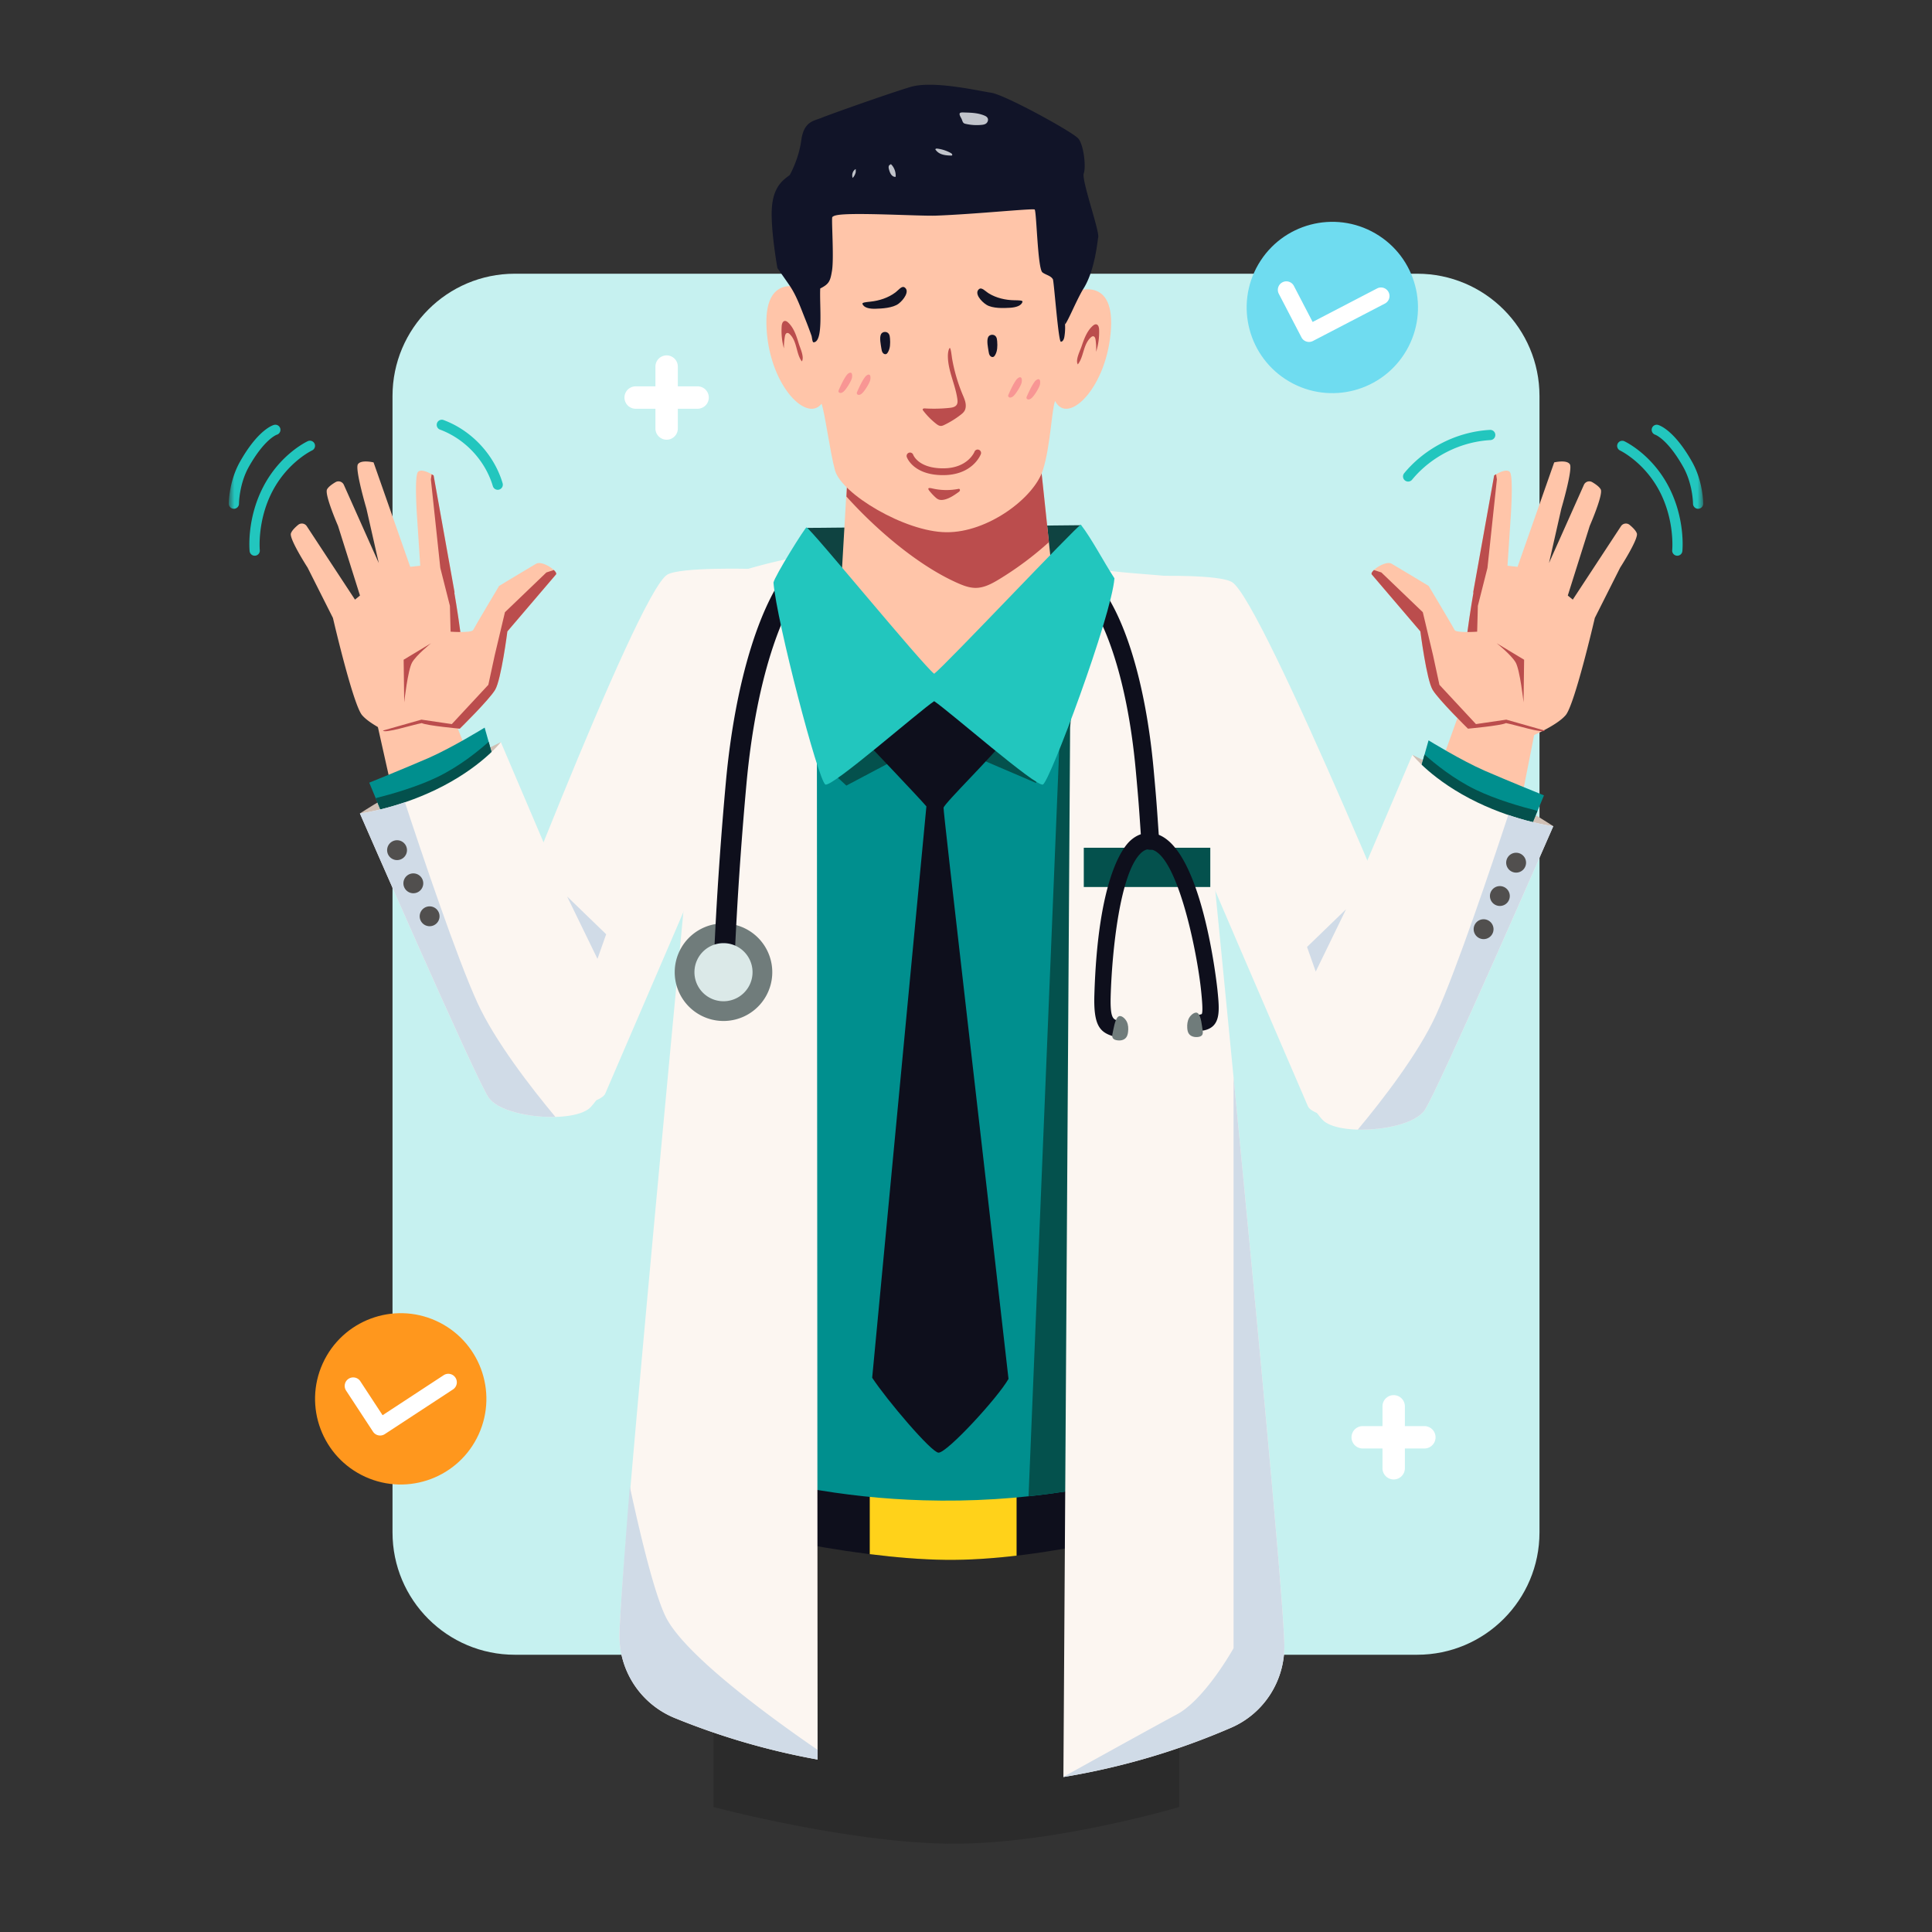 <svg width="276" height="276" viewBox="0 0 276 276" fill="none" xmlns="http://www.w3.org/2000/svg">
    <rect x="0" y="0" width="276" height="276" fill="#333333" stroke="none"/>
    <path fill-rule="evenodd" clip-rule="evenodd" d="M202.453 236.393H73.547c-9.65 0-17.474-7.824-17.474-17.474V56.577c0-9.651 7.824-17.475 17.474-17.475h128.906c9.651 0 17.474 7.824 17.474 17.475v162.342c0 9.65-7.823 17.474-17.474 17.474" fill="#C6F1F0"/>
    <path fill-rule="evenodd" clip-rule="evenodd" d="M107.469 81.276s-10.29-.308-12.15.822c-4.374 2.659-26.627 60.977-27.728 64.017-1.101 3.039 2.69 11.129 5.939 12.261 3.248 1.133 12.26-.528 12.93-2.137.67-1.608 19.14-44.235 19.969-46.888.829-2.653 4.405-19.23 1.04-28.075" fill="#FCF6F1"/>
    <path fill-rule="evenodd" clip-rule="evenodd" d="M67.504 109.366 63.3 98.81l-9.878 2.541 3.107 13.89 10.975-5.875z" fill="#FFC5A9"/>
    <path fill-rule="evenodd" clip-rule="evenodd" d="M71.547 106.019s-5.494 2.756-10.122 4.7c-4.63 1.945-10.008 5.49-10.008 5.49s5.486.141 11.309-2.101c5.822-2.242 8.822-8.089 8.822-8.089" fill="#D0C0B5"/>
    <path fill-rule="evenodd" clip-rule="evenodd" d="m71.052 110.381-1.817-6.432s-4.703 2.895-8.054 4.352c-3.35 1.457-8.431 3.508-8.431 3.508l3.215 7.748 15.087-9.176z" fill="#008F8E"/>
    <path fill-rule="evenodd" clip-rule="evenodd" d="m69.807 105.976 1.245 4.404-15.087 9.177-2.296-5.533c2.36-.595 5.91-1.62 8.776-2.998 3.183-1.53 5.91-3.753 7.362-5.05" fill="#04514D"/>
    <path fill-rule="evenodd" clip-rule="evenodd" d="m86.133 140.243-14.585-34.224s-2.883 3.716-9.314 6.805c-5.76 2.766-10.817 3.385-10.817 3.385s16.352 37.495 18.358 40.544c2.006 3.048 12.473 3.801 14.65 1.364 2.177-2.438 3.69-6.323 3.69-6.323l-1.982-11.551z" fill="#FCF6F1"/>
    <path fill-rule="evenodd" clip-rule="evenodd" d="M57.846 114.611c2.419 7.351 7.409 22.189 10.346 28.622 2.5 5.476 7.657 12.13 11.153 16.327-3.771.104-8.318-.905-9.57-2.807-2.006-3.048-18.358-40.544-18.358-40.544s2.714-.333 6.429-1.598M81.018 128.07l5.576 5.393-1.241 3.517-4.335-8.91z" fill="#D0DBE7"/>
    <path fill-rule="evenodd" clip-rule="evenodd" d="M55.31 121.322a1.418 1.418 0 1 0 2.828.206 1.418 1.418 0 0 0-2.828-.206M57.635 126.059a1.418 1.418 0 1 0 2.828.206 1.418 1.418 0 0 0-2.828-.206M59.96 130.796a1.417 1.417 0 1 0 2.828.206 1.417 1.417 0 0 0-2.827-.206" fill="#514F4E"/>
    <path fill-rule="evenodd" clip-rule="evenodd" d="M165.121 82.28s9.029-.246 10.889.883c4.374 2.659 28.613 61.728 29.714 64.768 1.101 3.04-2.69 11.129-5.939 12.262-3.249 1.132-12.26-.529-12.931-2.138-.67-1.608-19.14-44.235-19.968-46.888-.829-2.653-5.13-20.043-1.765-28.887" fill="#FCF6F1"/>
    <path fill-rule="evenodd" clip-rule="evenodd" d="M168.45 258.146s-18.203 5.417-32.89 5.24c-14.687-.178-33.628-5.24-33.628-5.24v-46.859h66.518v46.859z" fill="#2B2B2B"/>
    <path fill-rule="evenodd" clip-rule="evenodd" d="M167.974 217.598s-18.203 5.417-32.89 5.239c-14.687-.177-33.628-5.239-33.628-5.239v-8.278h66.518v8.278z" fill="#0E0F1C"/>
    <path fill-rule="evenodd" clip-rule="evenodd" d="M145.226 209.32H124.25v12.702c3.645.458 7.358.773 10.834.815 3.286.04 6.747-.201 10.142-.598V209.32z" fill="#FFD21A"/>
    <path fill-rule="evenodd" clip-rule="evenodd" d="M161.474 86.642c-8.607-1.899-45.074-2.91-53.271-1.77-.719 5.025-5.774 81.981-8.935 123.524 10.185 3.522 21.153 5.594 32.622 5.932 13.846.408 27.136-1.753 39.344-6.008-2.761-41.664-7.899-118.907-9.76-121.678" fill="#008F8E"/>
    <path fill-rule="evenodd" clip-rule="evenodd" d="M171.234 208.32c-2.76-41.664-7.899-118.907-9.76-121.678-8.607-1.899-45.074-2.91-53.271-1.771-.205 1.433-.763 6.295-1.528 13.473l7.496 7.641 6.737 6.242 12.511-6.624 14.573 6.242 3.437-7.516-4.493 109.425a108.643 108.643 0 0 0 24.298-5.434" fill="#04514D"/>
    <path fill-rule="evenodd" clip-rule="evenodd" d="m115.22 75.416 39.187-.387.465 13.707-28.304 10.623-10.796-12.278-.552-11.665z" fill="#0F4341"/>
    <path fill-rule="evenodd" clip-rule="evenodd" d="m152.873 103.976-.959 149.883a101.804 101.804 0 0 0 23.97-7.049c4.728-2.05 7.719-6.786 7.59-11.937-.331-13.243-13.555-144.857-14.288-152.186-1.591-.61-11.318-.76-14.702-1.877-.31 7.59-1.611 23.166-1.611 23.166M88.494 233.313a12.702 12.702 0 0 0 7.898 12.116 101.902 101.902 0 0 0 20.408 5.935l-.108-154.574s-.069-8.787-1.417-17.364c-3.248.232-12.285 2.767-13.104 3.586-.733 7.329-13.312 137.293-13.677 150.301" fill="#FCF6F1"/>
    <path fill-rule="evenodd" clip-rule="evenodd" d="M143.378 105.78c1.041-1.707-9.241-9.82-9.241-9.82l-10.315 10.154s7.558 7.934 8.52 9.083c0 0-4.697 49.331-7.745 81.626 2.14 3.237 8.485 10.701 9.481 10.701 1.244 0 8.46-7.838 9.994-10.541-3.648-32.264-9.353-81.159-9.279-81.589.111-.647 7.545-7.908 8.585-9.614" fill="#0E0F1C"/>
    <path fill-rule="evenodd" clip-rule="evenodd" d="M151.351 93.053c.143-.844-4.064-39.502-4.064-39.502l-11.486.29-10.154-.028-4.597 2.721.401 4.594-2.075 35.924 14.001 2.68 13.335.942 4.639-7.62z" fill="#FFC5A9"/>
    <path fill-rule="evenodd" clip-rule="evenodd" d="m147.287 53.55-11.485.292-10.155-.029-4.597 2.721.401 4.593-.532 9.808c4.17 4.629 10 9.661 15.559 12.212.94.43 1.925.853 2.958.836 1.18-.02 2.269-.607 3.278-1.218a46.77 46.77 0 0 0 7.129-5.316c-1.157-11.046-2.556-23.898-2.556-23.898" fill="#BB4D4D"/>
    <path fill-rule="evenodd" clip-rule="evenodd" d="m153.186 41.822-1.952-12.61-16.827-1.404-16.866 1.04-2.363 12.562c-.136-.137-5.862-2.774-5.691 4.928.187 8.395 5.676 14.15 7.874 11.345.453 1.123 1.224 6.986 1.926 9.517.928 3.347 9.995 8.787 15.882 8.832 5.886.082 12.552-4.87 13.828-8.908 1.079-3.416 1.248-8.721 1.737-9.834 1.825 3.602 7.52-2.032 7.981-10.419.422-7.696-5.388-5.184-5.529-5.05" fill="#FFC5A9"/>
    <path fill-rule="evenodd" clip-rule="evenodd" d="M152.097 45.816c.098.761.083 1.54-.044 2.299-.052.311-.197.69-.497.704-.363.017-.991-8.668-1.145-8.927-.315-.532-1.02-.609-1.496-.985-.687-.543-.833-8.71-1.105-8.974-.201-.194-8.589.673-14.112.872-2.317.083-11.804-.494-14.091-.077-.249.046-.512.1-.701.277-.159.15.257 5.81-.05 7.673-.246 1.494-.418 1.896-1.68 2.535-.119 2.525.498 7.607-.942 7.692-.198.012-.233-.735-.303-.937a56.117 56.117 0 0 0-.943-2.495c-.594-1.487-1.166-3.102-2.031-4.444-.383-.595-1.897-2.726-1.897-2.726s-1.063-5.909-.77-8.885c.294-2.976 1.739-3.784 2.53-4.415 0 0 1.271-2.197 1.644-4.94.373-2.74 1.772-2.768 2.932-3.246 1.16-.477 9.469-3.43 12.669-4.392 3.199-.961 9.55.523 11.535.822 1.985.3 11.709 5.632 12.464 6.566.755.934 1.102 4.017.759 4.959-.343.942 2.26 8.187 2.064 9.127-.105.5-.454 4.843-2.199 7.481-1 1.727-2.022 4.298-2.554 4.999" fill="#111428"/>
    <path fill-rule="evenodd" clip-rule="evenodd" d="M142.286 48.1c.126.19.152.431.169.66.051.684.042 1.414-.305 1.982-.063.105-.143.206-.254.247-.178.067-.384-.048-.494-.216-.11-.167-.146-.375-.176-.575-.08-.531-.314-1.57-.048-2.062.212-.391.846-.431 1.108-.035M126.973 47.696c.126.19.152.43.17.66.051.683.042 1.413-.305 1.981-.064.105-.144.206-.255.247-.178.067-.384-.048-.494-.216-.11-.167-.146-.375-.176-.575-.08-.531-.314-1.57-.047-2.062.211-.39.845-.431 1.107-.035" fill="#121326"/>
    <path fill-rule="evenodd" clip-rule="evenodd" d="M129.248 41.07c-.425-.303-.853.35-1.36.727-1.003.747-2.285 1.165-3.54 1.295-.647.068-1.21.123-1.141.316.207.583 1.061.72 1.837.7.903-.022 2.509-.101 3.331-.727.735-.56 1.608-1.789.873-2.312M139.846 41.314c.396-.339.88.273 1.418.604 1.066.654 2.38.956 3.643.974.65.01 1.216.015 1.164.214-.154.598-.993.811-1.767.86-.902.058-2.508.122-3.382-.427-.782-.492-1.761-1.64-1.076-2.225" fill="#121425"/>
    <path fill-rule="evenodd" clip-rule="evenodd" d="M137.527 56.395c.152.362.314.724.393 1.112.08.389.068.813-.112 1.15-.137.255-.358.438-.577.607-.726.56-1.502 1.04-2.315 1.431-.163.08-.334.156-.515.153-.253-.005-.483-.166-.691-.33a10.43 10.43 0 0 1-1.829-1.861c-.032-.043-.066-.09-.068-.145-.005-.137.165-.175.289-.167 1.203.074 2.408.047 3.603-.084.388-.042.835-.138 1.01-.521.104-.227.083-.5.047-.755-.282-2.026-1.29-3.918-1.348-5.961-.011-.397.016-.804.161-1.163.024-.059.054-.12.108-.145.149-.067.298 1.33.333 1.529a24.146 24.146 0 0 0 1.511 5.15" fill="#BB4D4D"/>
    <path fill-rule="evenodd" clip-rule="evenodd" d="M140.631 16.51c.205.086.428.215.495.458.069.248-.061.526-.248.669-.187.142-.417.179-.639.201a7.06 7.06 0 0 1-2.296-.145.652.652 0 0 1-.264-.105c-.193-.152-.225-.468-.356-.693-.528-.906-.117-.844.585-.822.922.028 1.844.069 2.723.436M133.785 21.218a5.322 5.322 0 0 1 2.086.667c.11.062.23.238.128.317-.029.023-.066.023-.102.022-.839-.015-1.811-.108-2.293-.917M127.227 23.408c.488.423.773 1.148.726 1.846-.23.047-.468-.093-.625-.298-.158-.205-.247-.467-.321-.726-.042-.146-.08-.301-.051-.45.029-.147.149-.28.278-.251M122.252 24.583c-.073.324-.23.619-.445.838-.171-.475.039-1.078.443-1.268" fill="#C1C4CB"/>
    <path fill-rule="evenodd" clip-rule="evenodd" d="M154.493 49.525c.368-1.085.77-2.222 1.605-2.97.152-.135.343-.262.536-.216.288.07.371.453.382.764a9.44 9.44 0 0 1-.425 3.155 9.298 9.298 0 0 0-.08-1.71c-.03-.21-.104-.462-.302-.505-.144-.032-.284.068-.394.171-1.107 1.037-.97 2.76-1.843 3.842-.372-.611.312-1.915.521-2.531M114.111 49.088c-.332-1.093-.697-2.238-1.508-3.003-.146-.139-.334-.27-.528-.228-.29.063-.386.445-.407.755a9.393 9.393 0 0 0 .322 3.164 9.295 9.295 0 0 1 .136-1.707c.037-.21.119-.46.318-.5.145-.028.282.074.389.18 1.072 1.06.879 2.78 1.717 3.88.391-.602-.25-1.92-.439-2.541" fill="#BB4D4D"/>
    <path fill-rule="evenodd" clip-rule="evenodd" d="M119.836 55.69a.451.451 0 0 0-.054.207c.006.15.145.235.265.24.294.012.55-.25.757-.519.265-.344.502-.722.706-1.127.1-.198.194-.41.217-.64.095-.944-.527-.608-.799-.23-.427.597-.782 1.372-1.092 2.07M122.453 55.965a.477.477 0 0 0-.054.206c.007.151.145.235.265.24.295.012.551-.25.757-.518.266-.344.503-.723.707-1.127.1-.198.193-.41.217-.641.094-.944-.528-.608-.799-.23-.427.598-.783 1.372-1.093 2.07M144.078 56.347a.464.464 0 0 0-.055.206c.007.15.146.235.266.24.294.012.55-.25.757-.519.265-.344.502-.722.706-1.127.1-.198.194-.41.217-.64.095-.944-.528-.608-.799-.23-.427.597-.782 1.372-1.092 2.07M146.695 56.62a.477.477 0 0 0-.054.207c.007.15.145.235.265.24.295.012.551-.25.757-.518.266-.344.503-.723.707-1.127.1-.198.193-.41.217-.642.094-.943-.528-.607-.799-.228-.427.596-.783 1.371-1.093 2.069" fill="#F89694"/>
    <path fill-rule="evenodd" clip-rule="evenodd" d="M136.903 69.844a.263.263 0 0 1 .133-.002c.093.032.122.167.082.262-.041.095-.127.158-.209.217-.62.44-1.263.88-1.992 1.049-.282.065-.584.086-.851-.025-.184-.076-.339-.21-.487-.348a8.097 8.097 0 0 1-.817-.888c-.368-.466.051-.417.372-.343a8.912 8.912 0 0 0 3.769.079M134.726 67.877c-4.219 0-5.143-2.47-5.181-2.576a.486.486 0 0 1 .915-.329c.034.09.784 1.933 4.266 1.933 3.547 0 4.478-2.35 4.487-2.374a.486.486 0 0 1 .909.344c-.046.122-1.185 3.002-5.396 3.002" fill="#BB4D4D"/>
    <path fill-rule="evenodd" clip-rule="evenodd" d="M110.325 138.886a6.968 6.968 0 1 1-13.937 0 6.968 6.968 0 0 1 13.937 0" fill="#707C7B"/>
    <path fill-rule="evenodd" clip-rule="evenodd" d="m103.411 140.03-.047-.001a1.475 1.475 0 0 1-1.429-1.521c.004-.113.37-11.479 1.754-26.704 1.327-14.597 5.004-26.388 9.835-31.54a1.476 1.476 0 0 1 2.153 2.02c-3.394 3.62-7.554 13.345-9.049 29.788-1.375 15.132-1.739 26.416-1.743 26.528a1.476 1.476 0 0 1-1.474 1.43" fill="#0E0F1C"/>
    <path fill-rule="evenodd" clip-rule="evenodd" d="M107.506 138.886a4.15 4.15 0 1 1-8.3 0 4.15 4.15 0 0 1 8.3 0" fill="#DBE9E8"/>
    <mask id="3us9mfp2ua" style="mask-type:alpha" maskUnits="userSpaceOnUse" x="32" y="12" width="212" height="252">
        <path fill-rule="evenodd" clip-rule="evenodd" d="M32.684 263.39h210.632V12.105H32.684V263.39z" fill="#fff"/>
    </mask>
    <g mask="url(#3us9mfp2ua)" fill-rule="evenodd" clip-rule="evenodd">
        <path d="M154.827 126.715h18.072v-5.608h-18.072v5.608z" fill="#04514D"/>
        <path d="M164.317 121.399a1.276 1.276 0 0 1-1.272-1.189l-.14-2.043c-.207-3.028-.262-3.843-.64-7.992-1.292-14.215-4.888-22.623-7.822-25.752a1.277 1.277 0 0 1 1.861-1.746c4.177 4.454 7.356 14.647 8.503 27.267.38 4.178.436 4.998.644 8.05l.14 2.041a1.275 1.275 0 0 1-1.274 1.364" fill="#0E0F1C"/>
        <path d="M154.407 74.951c-.829.433-19.165 19.897-20.953 21.302-1.789-1.405-17.406-20.481-18.234-20.915-.125-.124-4.599 7.027-4.724 7.9.445 5.507 6.419 28.373 7.419 28.836.937.433 13.365-10.461 15.539-11.906 2.173 1.445 14.601 12.339 15.538 11.906.999-.463 9.772-23.948 10.216-29.456-1.621-2.495-3.179-5.546-4.801-7.667" fill="#22C6BE"/>
        <path d="M159.248 148.064a1.154 1.154 0 0 1-.32-.054c-1.856-.591-2.717-1.616-2.591-5.838.497-16.656 4.075-21.126 5.16-22.1.885-.794 1.876-1.155 2.951-1.069 7.22.566 9.459 22.259 9.48 22.478.288 2.897.516 5.185-1.92 5.717a1.167 1.167 0 1 1-.498-2.28.568.568 0 0 0 .168-.055c.208-.327.011-2.306-.073-3.151-.583-5.874-3.524-20.083-7.339-20.382-.266-.019-.682.006-1.21.48-3.063 2.748-4.198 14.136-4.386 20.432-.096 3.205.35 3.347.966 3.543a1.167 1.167 0 0 1-.388 2.279" fill="#0E0F1C"/>
        <path d="M171.801 147.17c.041.248.066.529-.093.723-.116.143-.306.202-.487.234-.502.086-1.084-.027-1.378-.442-.166-.235-.216-.532-.235-.82-.033-.502.023-1.025.271-1.464.231-.412.893-.999 1.287-.616.427.413.543 1.819.635 2.385M158.943 147.6c-.055.245-.097.523.05.727.108.149.293.22.472.262.496.116 1.084.039 1.402-.359.18-.225.248-.518.284-.804.062-.499.037-1.025-.183-1.477-.207-.425-.832-1.051-1.249-.693-.45.388-.649 1.784-.776 2.344" fill="#707C7B"/>
        <path d="M176.224 235.453s-4.06 7.309-8.121 9.474c-2.648 1.412-10.824 5.934-16.189 8.908v.024a101.804 101.804 0 0 0 23.97-7.049c4.728-2.05 7.72-6.786 7.591-11.938-.17-6.786-3.726-44.66-7.251-80.962v81.543zM116.799 249.977c-6.481-4.446-19.129-13.608-21.748-19.107-1.55-3.258-3.44-10.914-5.077-18.51-.846 10.587-1.405 18.277-1.48 20.953a12.703 12.703 0 0 0 7.898 12.116 101.897 101.897 0 0 0 20.408 5.935l-.001-1.387z" fill="#D0DBE7"/>
        <path d="m205.163 111.038 3.823-10.643 10.52 2.885-2.72 13.777-11.623-6.019z" fill="#FFC5A9"/>
        <path d="M201.767 107.835s5.494 2.756 10.123 4.7c4.629 1.945 10.008 5.49 10.008 5.49s-5.486.141-11.309-2.101c-5.823-2.242-8.822-8.089-8.822-8.089" fill="#D0C0B5"/>
        <path d="m202.262 112.197 1.818-6.431s4.702 2.894 8.053 4.351c3.351 1.457 8.432 3.508 8.432 3.508l-3.216 7.749-15.087-9.177z" fill="#008F8E"/>
        <path d="m203.507 107.792-1.245 4.405 15.087 9.176 2.297-5.533c-2.361-.595-5.911-1.619-8.776-2.997-3.184-1.531-5.911-3.753-7.363-5.051" fill="#04514D"/>
        <path d="m187.182 142.059 14.585-34.224s2.883 3.716 9.314 6.805c5.76 2.766 10.817 3.385 10.817 3.385s-16.352 37.495-18.358 40.544c-2.006 3.048-12.473 3.801-14.65 1.364-2.177-2.438-3.69-6.323-3.69-6.323l1.982-11.551z" fill="#FCF6F1"/>
        <path d="M215.469 116.427c-2.419 7.351-7.41 22.189-10.346 28.622-2.5 5.476-7.658 12.13-11.154 16.328 3.772.103 8.319-.906 9.571-2.808 2.006-3.048 18.358-40.544 18.358-40.544s-2.714-.333-6.429-1.598M192.297 129.886l-5.576 5.393 1.241 3.517 4.335-8.91z" fill="#D0DBE7"/>
        <path d="M218.004 123.138a1.416 1.416 0 0 1-1.31 1.517 1.419 1.419 0 1 1 1.31-1.517M215.679 127.875a1.418 1.418 0 1 1-2.828.206 1.418 1.418 0 0 1 2.828-.206M213.354 132.612a1.418 1.418 0 1 1-2.828.206 1.418 1.418 0 0 1 2.828-.206" fill="#514F4E"/>
        <path d="M200.908 50.081c-3.399 5.841-10.889 7.82-16.73 4.421-5.841-3.399-7.82-10.889-4.421-16.73 3.399-5.84 10.89-7.82 16.73-4.42 5.841 3.398 7.821 10.889 4.421 16.73" fill="#6FDCF0"/>
        <path d="M186.635 48.792a1.208 1.208 0 0 1-.712-.599l-3.237-6.225a1.215 1.215 0 1 1 2.157-1.121l2.676 5.146 9.254-4.811a1.217 1.217 0 0 1 1.122 2.157l-10.333 5.372c-.298.155-.63.175-.927.08M203.52 203.729h-2.823v-2.823a1.6 1.6 0 0 0-3.2 0v2.823h-2.823a1.6 1.6 0 1 0 0 3.2h2.823v2.822a1.6 1.6 0 1 0 3.2 0v-2.822l2.823-.001a1.6 1.6 0 0 0 0-3.199M99.656 55.194h-2.823V52.37a1.6 1.6 0 0 0-3.2 0v2.823H90.81a1.6 1.6 0 0 0 0 3.2h2.823v2.822a1.6 1.6 0 0 0 3.2 0v-2.823h2.823a1.6 1.6 0 0 0 0-3.2" fill="#fff"/>
        <path d="M68.388 204.896c-2.795 6.153-10.049 8.875-16.202 6.08-6.153-2.794-8.875-10.048-6.08-16.201 2.795-6.153 10.048-8.875 16.201-6.08 6.153 2.795 8.875 10.048 6.08 16.201" fill="#FF971D"/>
        <path d="M54.057 205.048a1.212 1.212 0 0 1-.769-.524l-3.846-5.868a1.215 1.215 0 1 1 2.033-1.333l3.18 4.851 8.724-5.717a1.215 1.215 0 1 1 1.333 2.034l-9.741 6.383c-.28.184-.61.237-.914.174" fill="#fff"/>
        <path d="M42.595 74.98a.836.836 0 0 1 1.23.19l6.887 10.49.713-.584-3.136-9.952s-1.957-4.483-1.569-5.212c.202-.378.744-.758 1.218-1.035.43-.25.98-.07 1.183.384l4.988 11.173-1.761-7.766s-1.665-5.65-1.218-6.345c.447-.694 2.236-.267 2.236-.267l5.237 14.92 1.433-.159-.436-6.634s-.46-6.184.119-6.773c.579-.589 2.223.507 2.223.507l3 16.73-.044-.011c.949 5.532 2.284 14.89 1.18 18.429l-9.165 2.238s-3.89-1.593-5.194-3.147c-1.263-1.505-3.986-13.146-4.157-13.879l-3.619-7.188s-2.65-4.11-2.384-4.892c.138-.405.612-.867 1.036-1.217" fill="#FFC5A9"/>
        <path d="m61.552 68.478.114-.728c.169.096.276.167.276.167l3 16.73-.043-.011c.38 2.222.821 5.06 1.144 7.891l-1.61-.019-.16-5.961-1.372-5.416-1.349-12.653z" fill="#BB4D4D"/>
        <path d="M65.683 104.096s4.19-4.113 5.054-5.559c.864-1.446 1.745-8.337 1.745-8.337s6.569-7.689 6.94-8.13c.372-.44-1.956-2.048-2.828-1.54-.872.507-5.292 3.172-5.292 3.172s-3.456 5.786-3.702 6.289c-.246.502-3.69.218-3.69.218s-4.846 4.17-4.702 6.422c.144 2.251 1.998 7.054 2.753 7.423.753.369 3.722.042 3.722.042" fill="#FFC5A9"/>
        <path d="M65.683 104.096s-4.677-.427-5.431-.796c-1.46.279-5.292 1.514-5.54 1.065l5.497-1.56 4.337.636 5.216-5.61.91-4.21 1.463-6.162 5.92-5.68 1.066-.349c.274.26.415.505.301.64-.371.441-6.94 8.13-6.94 8.13s-.881 6.89-1.745 8.337c-.864 1.446-5.054 5.559-5.054 5.559M61.578 91.892s-2.085 1.667-2.705 2.744c-.62 1.077-1.13 5.699-1.13 5.699l-.08-6.088 3.915-2.355z" fill="#BB4D4D"/>
        <path d="M232.799 74.98a.836.836 0 0 0-1.229.19l-6.887 10.49-.713-.584 3.136-9.952s1.957-4.483 1.568-5.212c-.201-.378-.743-.758-1.218-1.035a.834.834 0 0 0-1.182.384l-4.988 11.173 1.761-7.766s1.665-5.65 1.218-6.345c-.447-.694-2.236-.267-2.236-.267l-5.237 14.92-1.434-.159.437-6.634s.46-6.184-.119-6.773c-.579-.589-2.223.507-2.223.507l-3.001 16.73.044-.011c-.948 5.532-2.283 14.89-1.18 18.429l9.166 2.238s3.889-1.593 5.194-3.147c1.263-1.505 3.986-13.146 4.157-13.879l3.619-7.188s2.65-4.11 2.384-4.892c-.139-.405-.613-.867-1.037-1.217" fill="#FFC5A9"/>
        <path d="m213.842 68.478-.114-.728c-.168.096-.275.167-.275.167l-3.001 16.73.044-.011c-.381 2.222-.822 5.06-1.144 7.891l1.611-.019.159-5.961 1.372-5.416 1.348-12.653z" fill="#BB4D4D"/>
        <path d="M209.711 104.096s-4.189-4.113-5.053-5.559c-.864-1.446-1.745-8.337-1.745-8.337s-6.569-7.689-6.94-8.13c-.372-.44 1.956-2.048 2.828-1.54a970.28 970.28 0 0 1 5.292 3.172s3.456 5.786 3.702 6.289c.246.502 3.69.218 3.69.218s4.846 4.17 4.702 6.422c-.144 2.251-1.999 7.054-2.753 7.423-.754.369-3.723.042-3.723.042" fill="#FFC5A9"/>
        <path d="M209.711 104.096s4.678-.427 5.432-.796c1.46.279 5.291 1.514 5.539 1.065l-5.496-1.56-4.337.636-5.217-5.61-.908-4.21-1.464-6.162-5.92-5.68-1.067-.349c-.273.26-.415.505-.301.64.372.441 6.94 8.13 6.94 8.13s.881 6.89 1.745 8.337c.864 1.446 5.054 5.559 5.054 5.559M213.816 91.892s2.086 1.667 2.706 2.744c.62 1.077 1.129 5.699 1.129 5.699l.08-6.088-3.915-2.355z" fill="#BB4D4D"/>
        <path d="M36.387 79.389a.728.728 0 0 1-.725-.655c-.019-.187-.437-4.634 1.968-9.234 2.419-4.625 6.18-6.402 6.34-6.475a.728.728 0 1 1 .612 1.322c-.039.019-3.483 1.666-5.66 5.83-2.195 4.196-1.813 8.37-1.81 8.41a.73.73 0 0 1-.725.802M33.413 72.682a.728.728 0 0 1-.729-.729c0-.128.018-3.18 1.59-5.974 2.543-4.516 4.627-5.21 4.857-5.275a.729.729 0 0 1 .409 1.4c-.063.021-1.79.674-3.995 4.59-1.38 2.451-1.403 5.232-1.403 5.26a.73.73 0 0 1-.729.728M239.614 79.39a.729.729 0 0 1-.726-.803c.003-.04.385-4.214-1.81-8.411-2.179-4.166-5.626-5.813-5.66-5.829a.729.729 0 0 1 .612-1.322c.159.073 3.921 1.85 6.34 6.475 2.405 4.6 1.987 9.047 1.968 9.234a.729.729 0 0 1-.724.655M242.587 72.682a.73.73 0 0 1-.729-.729c0-.027-.023-2.808-1.403-5.258-2.234-3.97-3.978-4.587-3.996-4.592a.736.736 0 0 1-.475-.908.72.72 0 0 1 .885-.491c.23.064 2.314.759 4.857 5.275 1.572 2.793 1.59 5.846 1.59 5.974a.73.73 0 0 1-.729.729M71.104 69.97a.729.729 0 0 1-.698-.522c-1.086-3.668-3.99-6.767-7.58-8.088a.73.73 0 0 1 .503-1.368c4.014 1.476 7.26 4.94 8.474 9.042a.73.73 0 0 1-.699.936M201.161 68.794a.728.728 0 0 1-.562-1.192c2.984-3.623 7.564-5.936 12.251-6.188a.722.722 0 0 1 .767.69.73.73 0 0 1-.689.766c-4.287.23-8.475 2.346-11.203 5.659a.73.73 0 0 1-.564.265" fill="#22C6BE"/>
    </g>
</svg>
